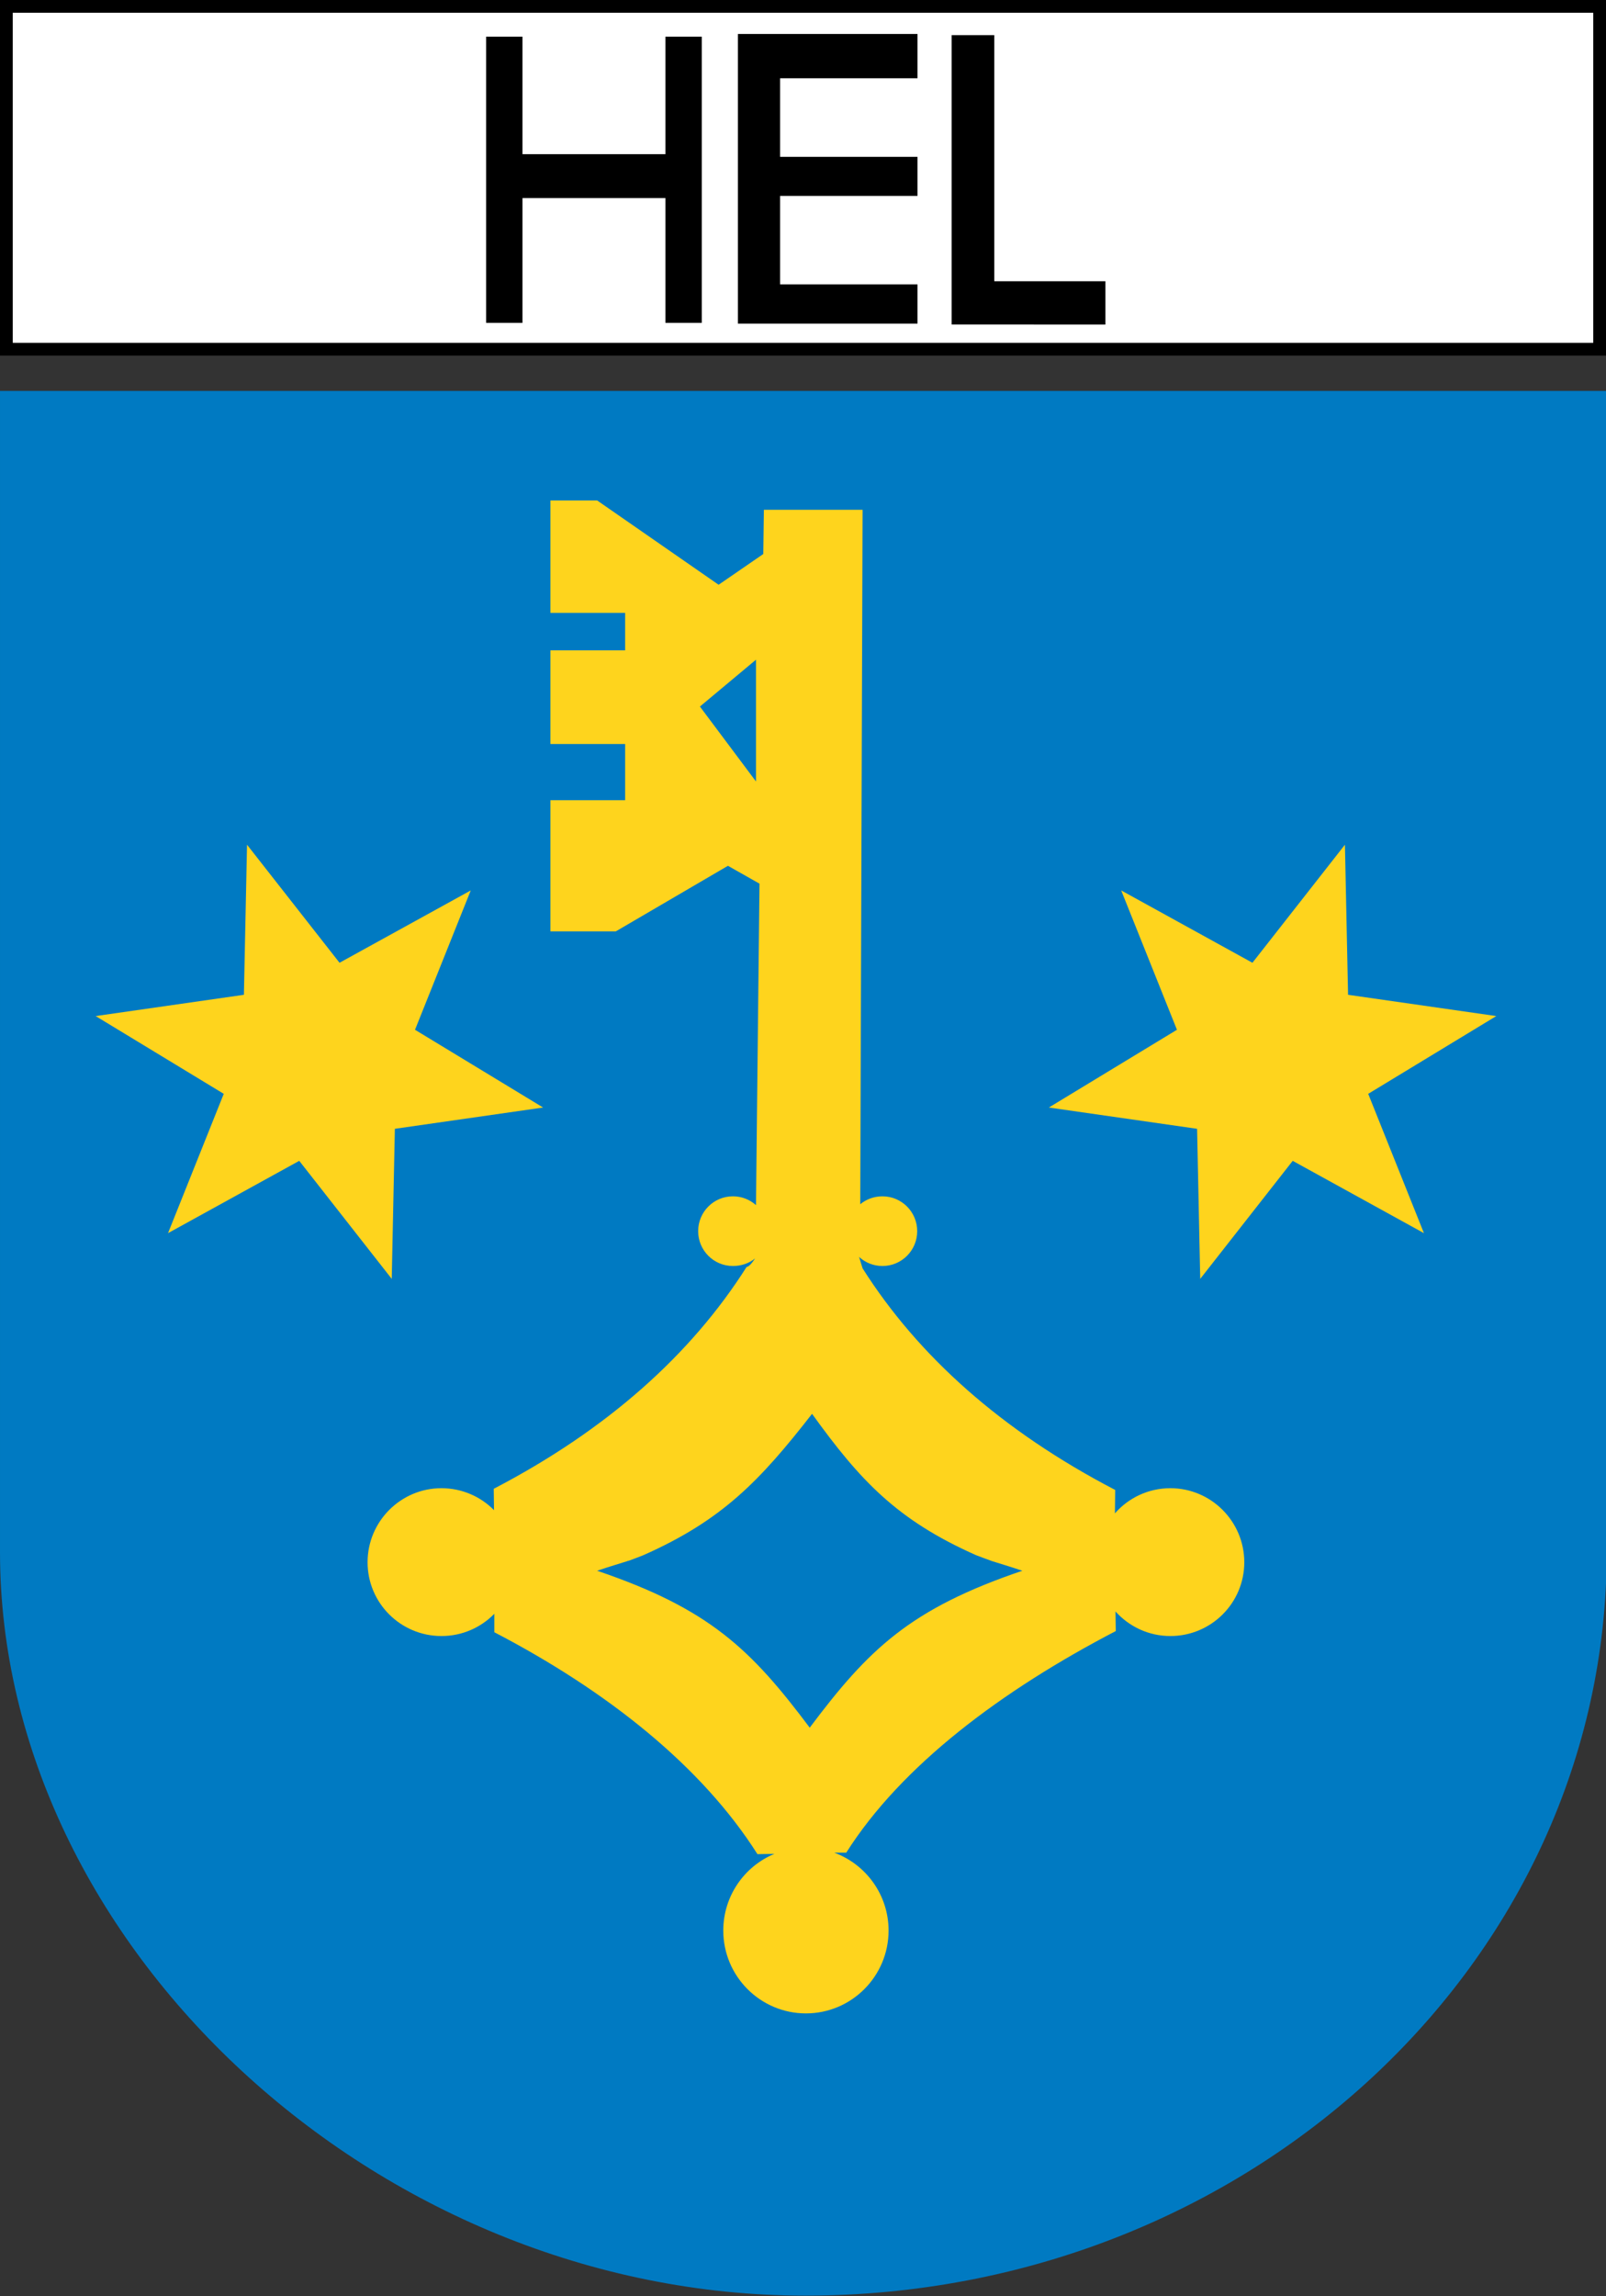 <?xml version="1.0" encoding="UTF-8" standalone="no"?>
<svg
   xmlns:dc="http://purl.org/dc/elements/1.1/"
   xmlns:cc="http://creativecommons.org/ns#"
   xmlns:rdf="http://www.w3.org/1999/02/22-rdf-syntax-ns#"
   xmlns:svg="http://www.w3.org/2000/svg"
   xmlns="http://www.w3.org/2000/svg"
   xmlns:sodipodi="http://sodipodi.sourceforge.net/DTD/sodipodi-0.dtd"
   xmlns:inkscape="http://www.inkscape.org/namespaces/inkscape"
   version="1.0"
   width="700"
   height="1000.5"
   id="svg12144"
   sodipodi:docname="POL_Hel_COA.svg"
   inkscape:version="1.0.1 (3bc2e813f5, 2020-09-07)">
  <rect width="100%" height="100%" fill="#333333" stroke="none"/>
  <sodipodi:namedview
     pagecolor="#ffffff"
     bordercolor="#666666"
     borderopacity="1"
     objecttolerance="10"
     gridtolerance="10"
     guidetolerance="10"
     inkscape:pageopacity="0"
     inkscape:pageshadow="2"
     inkscape:window-width="1920"
     inkscape:window-height="1001"
     id="namedview10"
     showgrid="false"
     units="px"
     inkscape:zoom="0.60881612"
     inkscape:cx="307.11676"
     inkscape:cy="607.69443"
     inkscape:window-x="-9"
     inkscape:window-y="-9"
     inkscape:window-maximized="1"
     inkscape:current-layer="svg12144" />
  <defs
     id="defs3">
    <rect
       x="287.032"
       y="16.425"
       width="258.288"
       height="225.848"
       id="rect865" />
    <rect
       x="182.928"
       y="6.969"
       width="439.607"
       height="235.773"
       id="rect856" />
  </defs>
  <g
     transform="matrix(0.935,0,0,0.937,-0.66,169.718)"
     id="g13795"
     style="stroke:none">
    <g
       style="fill:#266fe7;fill-opacity:1;stroke:none;stroke-width:6;stroke-miterlimit:4;stroke-dasharray:none;stroke-opacity:1"
       id="layer1">
      <path
         d="m 0.706,0.651 -10e-9,540.005 c 0,182.669 175.753,345.756 375.424,345.756 206.181,0 373.568,-155.033 373.568,-345.756 V 0.651 Z"
         style="fill:#007ac2;fill-opacity:1;stroke:none;stroke-width:6;stroke-miterlimit:4;stroke-dasharray:none;stroke-opacity:1"
         id="path6847"
         sodipodi:nodetypes="cssscc" />
    </g>
    <path
       d="m 257.28,51.59 v 52.277 h 34.852 v 17.426 h -34.852 v 43.565 h 34.852 v 26.139 h -34.852 v 60.99 h 30.495 l 52.277,-30.495 14.703,8.305 -1.634,149.481 c -2.866,-2.543 -6.625,-4.084 -10.755,-4.084 -8.961,0 -16.201,7.24 -16.201,16.201 0,8.961 7.24,16.201 16.201,16.201 3.907,0 7.546,-1.239 10.347,-3.54 -0.478,0.741 -1.441,2.109 -2.314,2.995 -0.034,0.033 -0.102,0.105 -0.136,0.136 -0.15,0.125 -0.415,0.315 -0.545,0.408 -0.103,0.07 -0.297,0.208 -0.408,0.272 -0.048,0.025 -0.225,0.113 -0.272,0.136 -0.012,-4e-5 -0.122,6.6e-4 -0.136,0 -0.013,10e-4 -0.108,2.2e-4 -0.136,0 -25.868,40.732 -64.985,75.712 -117.897,103.194 0.059,3.977 0.089,6.793 0.136,9.938 -6.237,-6.311 -14.938,-10.21 -24.505,-10.21 -18.986,0 -34.443,15.457 -34.443,34.443 0,18.986 15.457,34.307 34.443,34.307 9.641,0 18.394,-3.949 24.641,-10.347 -0.015,2.479 0.013,5.282 0,8.577 52.911,27.481 96.794,62.461 122.661,103.194 3.125,-0.023 5.698,-0.115 7.896,-0.136 -13.984,5.777 -23.824,19.605 -23.824,35.668 0,21.262 17.265,38.527 38.527,38.527 21.262,0 38.527,-17.265 38.527,-38.527 0,-16.611 -10.575,-30.81 -25.322,-36.213 1.68,-0.017 3.493,0.018 5.582,0 25.868,-40.732 72.745,-75.576 125.657,-103.057 -0.068,-3.477 -0.076,-6.496 -0.136,-9.121 6.298,7.013 15.434,11.436 25.594,11.436 18.986,0 34.443,-15.321 34.443,-34.307 0,-18.986 -15.457,-34.443 -34.443,-34.443 -10.309,0 -19.561,4.516 -25.866,11.708 0.053,-3.284 0.066,-6.56 0.136,-10.891 -52.911,-27.481 -91.893,-62.325 -117.76,-103.057 l -1.634,-5.309 c 2.883,2.621 6.691,4.22 10.891,4.22 8.961,0 16.201,-7.24 16.201,-16.201 0,-8.961 -7.24,-16.201 -16.201,-16.201 -3.92,0 -7.54,1.359 -10.347,3.676 L 402.813,55.947 H 356.798 L 356.526,76.504 335.696,90.798 279.062,51.59 Z m 95.842,74.06 v 56.634 l -26.139,-34.852 z m 26.139,350.695 c 22.369,30.972 39.563,49.408 76.51,65.755 1.653,0.644 4.373,1.632 7.352,2.723 3.505,1.123 8.173,2.468 14.158,4.493 -52.433,17.737 -71.726,36.563 -99.109,72.971 -27.383,-36.408 -46.676,-55.234 -99.109,-72.971 5.986,-2.025 10.653,-3.37 14.158,-4.493 0.047,-0.024 0.225,-0.112 0.272,-0.136 0.012,4.3e-4 0.123,-10e-4 0.136,0 0.031,-2.6e-4 0.13,-7.4e-4 0.136,0 2.792,-1.022 5.253,-1.978 6.807,-2.587 36.989,-16.348 54.467,-34.783 78.688,-65.755 z"
       style="fill:#fed41d;fill-opacity:1;fill-rule:evenodd;stroke:none;stroke-width:4.356px;stroke-linecap:butt;stroke-linejoin:round;stroke-opacity:1"
       id="path12916" />
    <path
       d="M 37.723,79.619 26.966,67.746 13.502,76.432 18.406,61.179 4.152,53.862 19.814,50.483 19.023,34.48 29.781,46.354 43.244,37.667 38.34,52.921 52.594,60.237 36.932,63.617 Z"
       transform="matrix(4.346,0.306,-0.306,4.346,43.74,56.017)"
       style="fill:#fed41d;fill-opacity:1;stroke:none;stroke-width:1;stroke-linecap:round;stroke-linejoin:round;stroke-miterlimit:4;stroke-dasharray:none;stroke-opacity:1"
       id="path12918" />
    <path
       d="M 37.723,79.619 26.966,67.746 13.502,76.432 18.406,61.179 4.152,53.862 19.814,50.483 19.023,34.48 29.781,46.354 43.244,37.667 38.34,52.921 52.594,60.237 36.932,63.617 Z"
       transform="matrix(-4.346,0.306,0.306,4.346,699.789,56.017)"
       style="fill:#fed41d;fill-opacity:1;stroke:none;stroke-width:1;stroke-linecap:round;stroke-linejoin:round;stroke-miterlimit:4;stroke-dasharray:none;stroke-opacity:1"
       id="path12920" />
  </g>
  <path
     id="rect851"
     style="fill:#ffffff;fill-opacity:1;stroke:#000000;stroke-width:5.557;stroke-linecap:square;stroke-linejoin:miter;stroke-miterlimit:4;stroke-dasharray:none;stroke-opacity:1"
     d="M 2.778,2.778 H 697.22 V 152.162 H 2.778 Z" />
  <g
     aria-label="H"
     transform="matrix(1.276,0,0,1.089,-254.458,-23.84)"
     id="text854"
     style="font-size:40px;line-height:0;font-family:sans-serif;text-align:center;letter-spacing:-2.31px;text-anchor:middle;white-space:pre;shape-inside:url(#rect856)">
    <path
       d="M 365.466,151.089 V 36.558 h 12.422 v 47.031 h 48.828 V 36.558 H 439.138 V 151.089 H 426.716 V 101.156 H 377.888 v 49.934 z"
       style="font-style:normal;font-variant:normal;font-weight:normal;font-stretch:condensed;font-size:160px;line-height:1.25;font-family:Arial;-inkscape-font-specification:'Arial Condensed';letter-spacing:-1.82px"
       id="path860"
       sodipodi:nodetypes="ccccccccccccc" />
  </g>
  <g
     aria-label="E"
     transform="matrix(1.12,0,0,1.102,-104.888,-33.705)"
     id="text863"
     style="font-size:40px;line-height:1.25;font-family:sans-serif;text-align:center;text-anchor:middle;white-space:pre;shape-inside:url(#rect865)">
    <path
       d="M 380.817,158.546 V 44.015 h 69.891 l 3.2e-4,17.516 -53.469,-2.95e-4 v 31.078 h 53.469 v 15.438 h -53.469 v 34.984 h 53.469 v 15.516 z"
       style="font-style:normal;font-variant:normal;font-weight:normal;font-stretch:condensed;font-size:160px;font-family:Arial;-inkscape-font-specification:'Arial Condensed'"
       id="path869"
       sodipodi:nodetypes="ccccccccccccc" />
  </g>
  <path
     d="m 414.789,141.409 1.8e-4,-126.1 h 18.589 V 122.552 h 48.43 v 18.857 z"
     style="font-style:normal;font-variant:normal;font-weight:normal;font-stretch:condensed;font-size:160px;line-height:1.25;font-family:Arial;-inkscape-font-specification:'Arial Condensed';text-align:center;letter-spacing:-1.82px;text-anchor:middle;white-space:pre;shape-inside:url(#rect856);stroke-width:1.709"
     id="path860-1"
     sodipodi:nodetypes="ccccccc" />
</svg>
